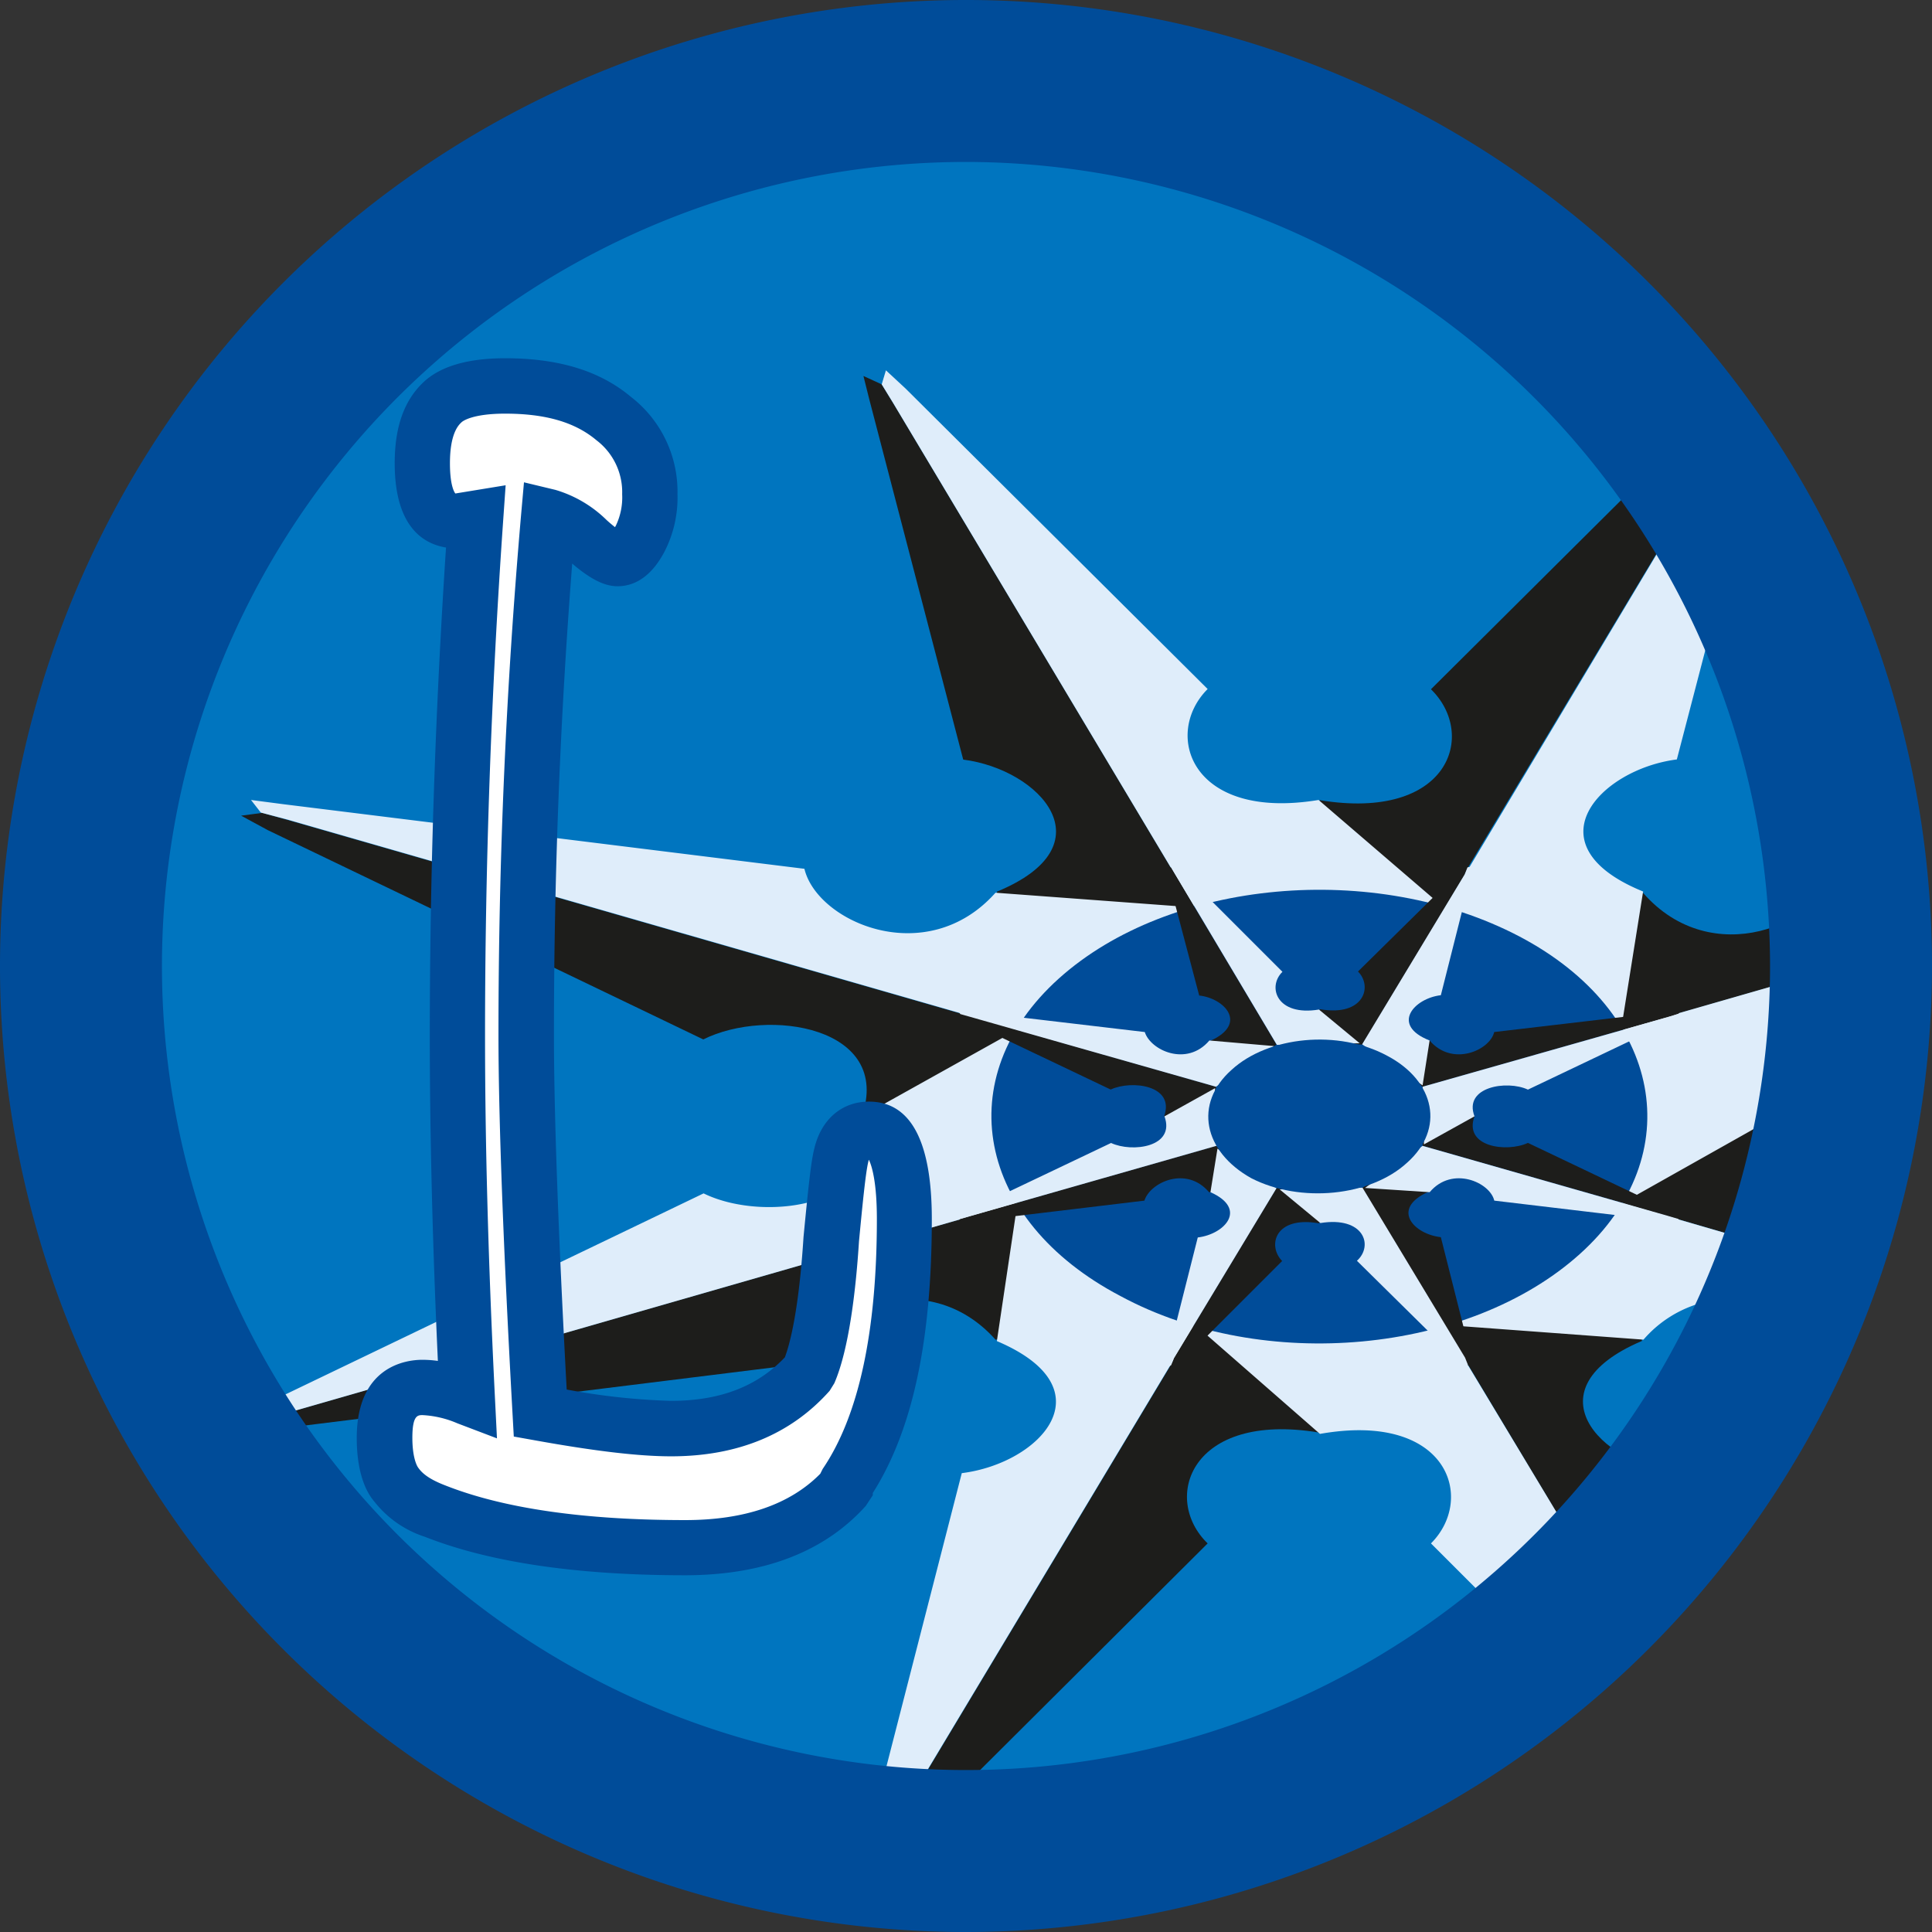 <svg id="Capa_1" data-name="Capa 1" xmlns="http://www.w3.org/2000/svg" viewBox="0 0 256 256"><rect x="0" y="0" width="256" height="256" fill="#333333" stroke="none"/><defs><style>.cls-1{fill:#0075bf;}.cls-2{fill:#1d1d1b;}.cls-3{fill:#dfedfa;}.cls-4{fill:#004c99;}.cls-5{fill:#fff;}</style></defs><title>pin-lider</title><path class="cls-1" d="M128,245.27c64.59,0,117.27-52.68,117.27-117.27S192.59,10.73,128,10.73,10.73,63.41,10.73,128,63.41,245.27,128,245.27"/><path class="cls-2" d="M192.59,120.18l25.13-1.86c9.12,10.42,23.64,4.1,25.31-3.17l1.12-.18.75,12.84-29.79,8.57Zm-58.07,39.28L38.09,187.2l-3.53.92-1.3,1.68,4.28-.56,69.05-8.56c1.68-7.07,16.2-13.4,25.32-3.17L157,175.65Zm57,16.38,19.17,32,11.91-11.36-.37-1.3c-10.43-1.3-19.55-11.17-4.66-17.5l-2.6-17.5Zm-57-39.46L38.09,108.64l-3.34-.93-2.8.37L35.49,110l57.7,27.73c8.56-4.28,25.13-1.68,21,10.24L134,158.71Zm80.59,23.08,23.09,6.7c2.42-3,.74-6,3.16-7.07.19-.19-.74-.19-.93-.38-4.28-1.67-6.89-5.21-5-10.61l-19.73-11ZM191.48,120l33.87-56.4L222,59.12,189.61,91.33c6.15,6,2.42,17.5-14.71,14.7l-15.81,13.59Zm-33.33,55.85-40,66.64-1.49,2.42.75,1.86,2.61-2.42,40-39.84c-6.15-5.95-2.24-17.49,14.7-14.7l15.82-13.59Zm0-55.85L118.32,53.36l-1.49-2.43-2.42-1.11.75,3,12.47,47.83c10.24,1.31,19.36,11.36,4.46,17.5l2.79,17.5Z"/><path class="cls-3" d="M215.11,159.46l21.78,6.33.75.18c-.37,4.28.93,3.35-2,7.45-.19,0-.37-.19-.56-.37a15.66,15.66,0,0,0-17.31,4.46l-25.13-1.86Zm-80.41.74-2.61,17.5c14.9,6.33,5.78,16.2-4.65,17.5L115.16,243l-.75,3,2.23-1.12,1.49-2.42,40-66.64Zm80.23-24.57,2.79-17.5c-15.08-6.14-5.77-16.19,4.47-17.5l7.82-30-4.47-7.26L191.66,120Zm.93,23.27,19.54-11c-2.42-7.26,2.8-11,9.12-11.92,4.28-.55,4.28-4.28.38-8.19l-29.79,8.57Zm-81.91-22-19.72,11c4.09,11.72-12.66,14.33-21,10.23l-57.7,27.74L32,187.57l2.61.55,3.53-.92,96.43-27.74Zm25.14,39.28L174.9,190c16.95-3,20.67,8.56,14.71,14.51l12.66,12.66,8.93-8.56-19.72-32.76Zm31.45-56.59L174.72,106c-16.94,2.8-20.66-8.74-14.7-14.7L120,51.49l-2.61-2.42-.56,1.86,1.49,2.43L158.15,120Zm-33.5.56-25.13-1.86c-9.12,10.24-23.64,3.91-25.32-3.17l-69.05-8.56L33.26,106l1.3,1.67,3.53.93,96.43,27.74Z"/><path class="cls-4" d="M201.34,124.09c19,10,22.52,29,8,42.07-14.7,13.22-41.88,15.82-60.86,5.58-19.18-10.05-22.71-29-8.19-42.07,14.7-13.21,41.88-15.63,61.05-5.58"/><path class="cls-2" d="M180.86,138.61l8.57-.74c3,3.53,8,1.3,8.56-1.12L221.44,134l1.3-.19-.37.56-1.3.37L188.5,144Zm-19.73,13.22-32.57,9.3-1.31.38-.37.55,1.49-.18,23.27-2.79c.75-2.43,5.58-4.66,8.56-1.12l8.56-.56Zm19.36,5.58,13.59,22.52.37.93.93.38-.37-1.12-4.09-16.19c-3.54-.38-6.71-3.73-1.68-6l-.74-5.77ZM161.13,144l-32.57-9.31-1.31-.37-.74.18,1.12.56,19.54,9.31c2.79-1.3,8.56-.56,7.08,3.54l6.7,3.72Zm27.37,7.82,32.57,9.3,1.3.38.93-.19-1.3-.56-19.54-9.31c-2.79,1.3-8.57.56-7.08-3.53l-6.7-3.73Zm-8-13.41,13.59-22.52.37-.93-.19-.56-.74.93-13.59,13.4c2,2,.75,6-5,5l-5.4,4.47Zm-11.35,19-13.59,22.52-.37.93.18.56.93-.74,13.59-13.59c-2-2.05-.93-6,4.84-5l5.4-4.46Zm0-19L155.73,115.9l-.55-.93-.75-.19.19.93,4.28,16.2c3.35.37,6.51,3.72,1.49,6l.93,5.95Z"/><path class="cls-3" d="M188.5,151.83l32.57,9.3,1.3.38.37.55-1.3-.18L198,159.09c-.56-2.43-5.58-4.66-8.56-1.12l-8.57-.56Zm-27.18.37-.93,5.77c5,2.23,1.86,5.58-1.68,6l-4.09,16.19-.19,1.12.75-.38.37-.93,13.59-22.52Zm27.18-8.38.93-5.95c-5.22-2.05-2.05-5.59,1.49-6l4.09-16.2.37-.93-.93.19-.37.93-13.59,22.52Zm.18,7.82,6.7-3.72c-1.49-3.91,4.29-4.84,7.08-3.54L222,135.07l1.3-.56-.93-.18-1.11.37L188.5,144ZM161,144.19l-6.7,3.73c1.48,4.09-4.29,4.83-7.08,3.53l-19.54,9.31-1.3.56.92.19,1.31-.38,32.57-9.3Zm8.56,13.41,5.4,4.46c5.77-.93,7.07,3,4.84,5l13.77,13.59.74.74.19-.56-.37-.93-13.59-22.52Zm10.61-19.36-5.4-4.47c-5.58.93-6.89-3-4.84-5l-13.59-13.59-.93-.74-.18.56.55.93,13.41,22.52Zm-11.36.37-8.56-.74c-3,3.53-7.81,1.3-8.56-1.12L128.37,134l-1.49-.19.37.56,1.31.37L161.13,144Z"/><path class="cls-4" d="M183.84,139.91c6.33,3.35,7.64,9.68,2.61,14.15-4.84,4.47-14.15,5.4-20.66,2.05-6.33-3.54-7.63-9.87-2.61-14.34,4.84-4.46,14.15-5.4,20.66-1.86"/><path class="cls-5" d="M119.81,161.51q0,23.73-7.82,35.18v.37c-4.65,5.21-11.72,8-21.22,8-14,0-25.13-1.67-33.13-4.84a10.71,10.71,0,0,1-5-3.35c-1.12-1.3-1.67-3.53-1.67-6.33,0-4.47,1.67-6.7,5-6.7a17.09,17.09,0,0,1,6,1.31c-.93-18.81-1.3-34.81-1.3-47.84,0-21.78.74-44.68,2.42-68.69L60.62,69h-.38C57.45,69,56,66.38,56,61.36c0-3.91.92-6.52,2.79-8.19,1.48-1.3,4.28-2.05,8.18-2.05,6,0,10.8,1.3,14.34,4.28a12.29,12.29,0,0,1,4.84,10.06,12.09,12.09,0,0,1-1.31,6C83.89,73.08,83,74,81.83,74c-.74,0-2-.75-3.9-2.42a12.52,12.52,0,0,0-5.21-3.17c-2,23.46-3,46.16-3,68.69,0,10,.56,26.62,1.87,50.07a104.83,104.83,0,0,0,17.31,2.05c7.63,0,13.77-2.42,18.24-7.45,1.3-3,2.42-8.93,3-17.68.56-5.77.93-9.49,1.31-11,.55-2.42,1.85-3.54,3.71-3.54,3,0,4.66,3.91,4.66,11.92"/><path class="cls-4" d="M90.77,208.73c-14.33,0-25.93-1.72-34.48-5.1A13.94,13.94,0,0,1,49.63,199c-1.5-1.72-2.36-4.65-2.36-8.46,0-9.61,6.66-10.36,8.69-10.36a14.81,14.81,0,0,1,2.06.15c-.71-15.57-1.07-30-1.07-43,0-21.32.72-43.09,2.15-64.78-2.89-.47-6.8-2.62-6.8-11.17,0-4.92,1.31-8.49,4-10.91,2.26-2,5.83-3,10.63-3,7.13,0,12.59,1.68,16.7,5.14a15.85,15.85,0,0,1,6.14,12.86A15.64,15.64,0,0,1,88,73.19c-.61,1.11-2.48,4.49-6.18,4.49-1.72,0-3.57-.93-6-3C74.21,95.48,73.4,116,73.4,137.12c0,10.29.58,26.49,1.69,47a88.18,88.18,0,0,0,13.82,1.5c6.47,0,11.41-1.89,15.09-5.77.66-1.76,1.85-6.17,2.47-15.93.66-6.85,1-10,1.41-11.65.9-3.91,3.63-6.3,7.27-6.3,5.52,0,8.32,5.24,8.32,15.57,0,16.1-2.56,28-7.82,36.29v.3l-.93,1.41C109.26,205.62,101.2,208.73,90.77,208.73ZM56,187.51c-.64,0-1.36,0-1.36,3,0,2.39.5,3.61.8,4,.42.58,1.2,1.41,3.55,2.31,7.73,3.06,18.42,4.6,31.82,4.6,7.85,0,13.86-2.06,17.88-6.14l.32-.64c4.76-7,7.18-18.11,7.18-33.12,0-4.83-.65-7-1.06-7.85a1.84,1.84,0,0,0-.08.3c-.35,1.38-.8,6-1.23,10.52-.38,6-1.27,14.22-3.27,18.8l-.62,1c-5.12,5.76-12.18,8.68-21,8.68-4.24,0-10-.67-18-2.11l-2.85-.51-.16-2.89c-1.22-22-1.87-39.37-1.87-50.28,0-23.37,1-45.94,3-69l.38-4.27,4.16,1a16.18,16.18,0,0,1,6.79,4c.45.41.82.71,1.11.94l.11-.19a8.65,8.65,0,0,0,.84-4.17,8.63,8.63,0,0,0-3.4-7.15c-2.86-2.41-6.78-3.53-12.11-3.53-4.34,0-5.63,1-5.77,1.14-.35.33-1.54,1.39-1.54,5.44,0,3.24.71,4,.72,4L67,64.3l-.32,4.57c-1.6,22.9-2.41,45.92-2.41,68.44,0,14.27.44,30.3,1.3,47.65l.28,5.63-5.26-2A13.33,13.33,0,0,0,56,187.51Z"/><path class="cls-4" d="M128,256A128,128,0,1,1,256,128,128.14,128.14,0,0,1,128,256Zm0-234.54A106.54,106.54,0,1,0,234.54,128,106.66,106.66,0,0,0,128,21.46Z"/></svg>